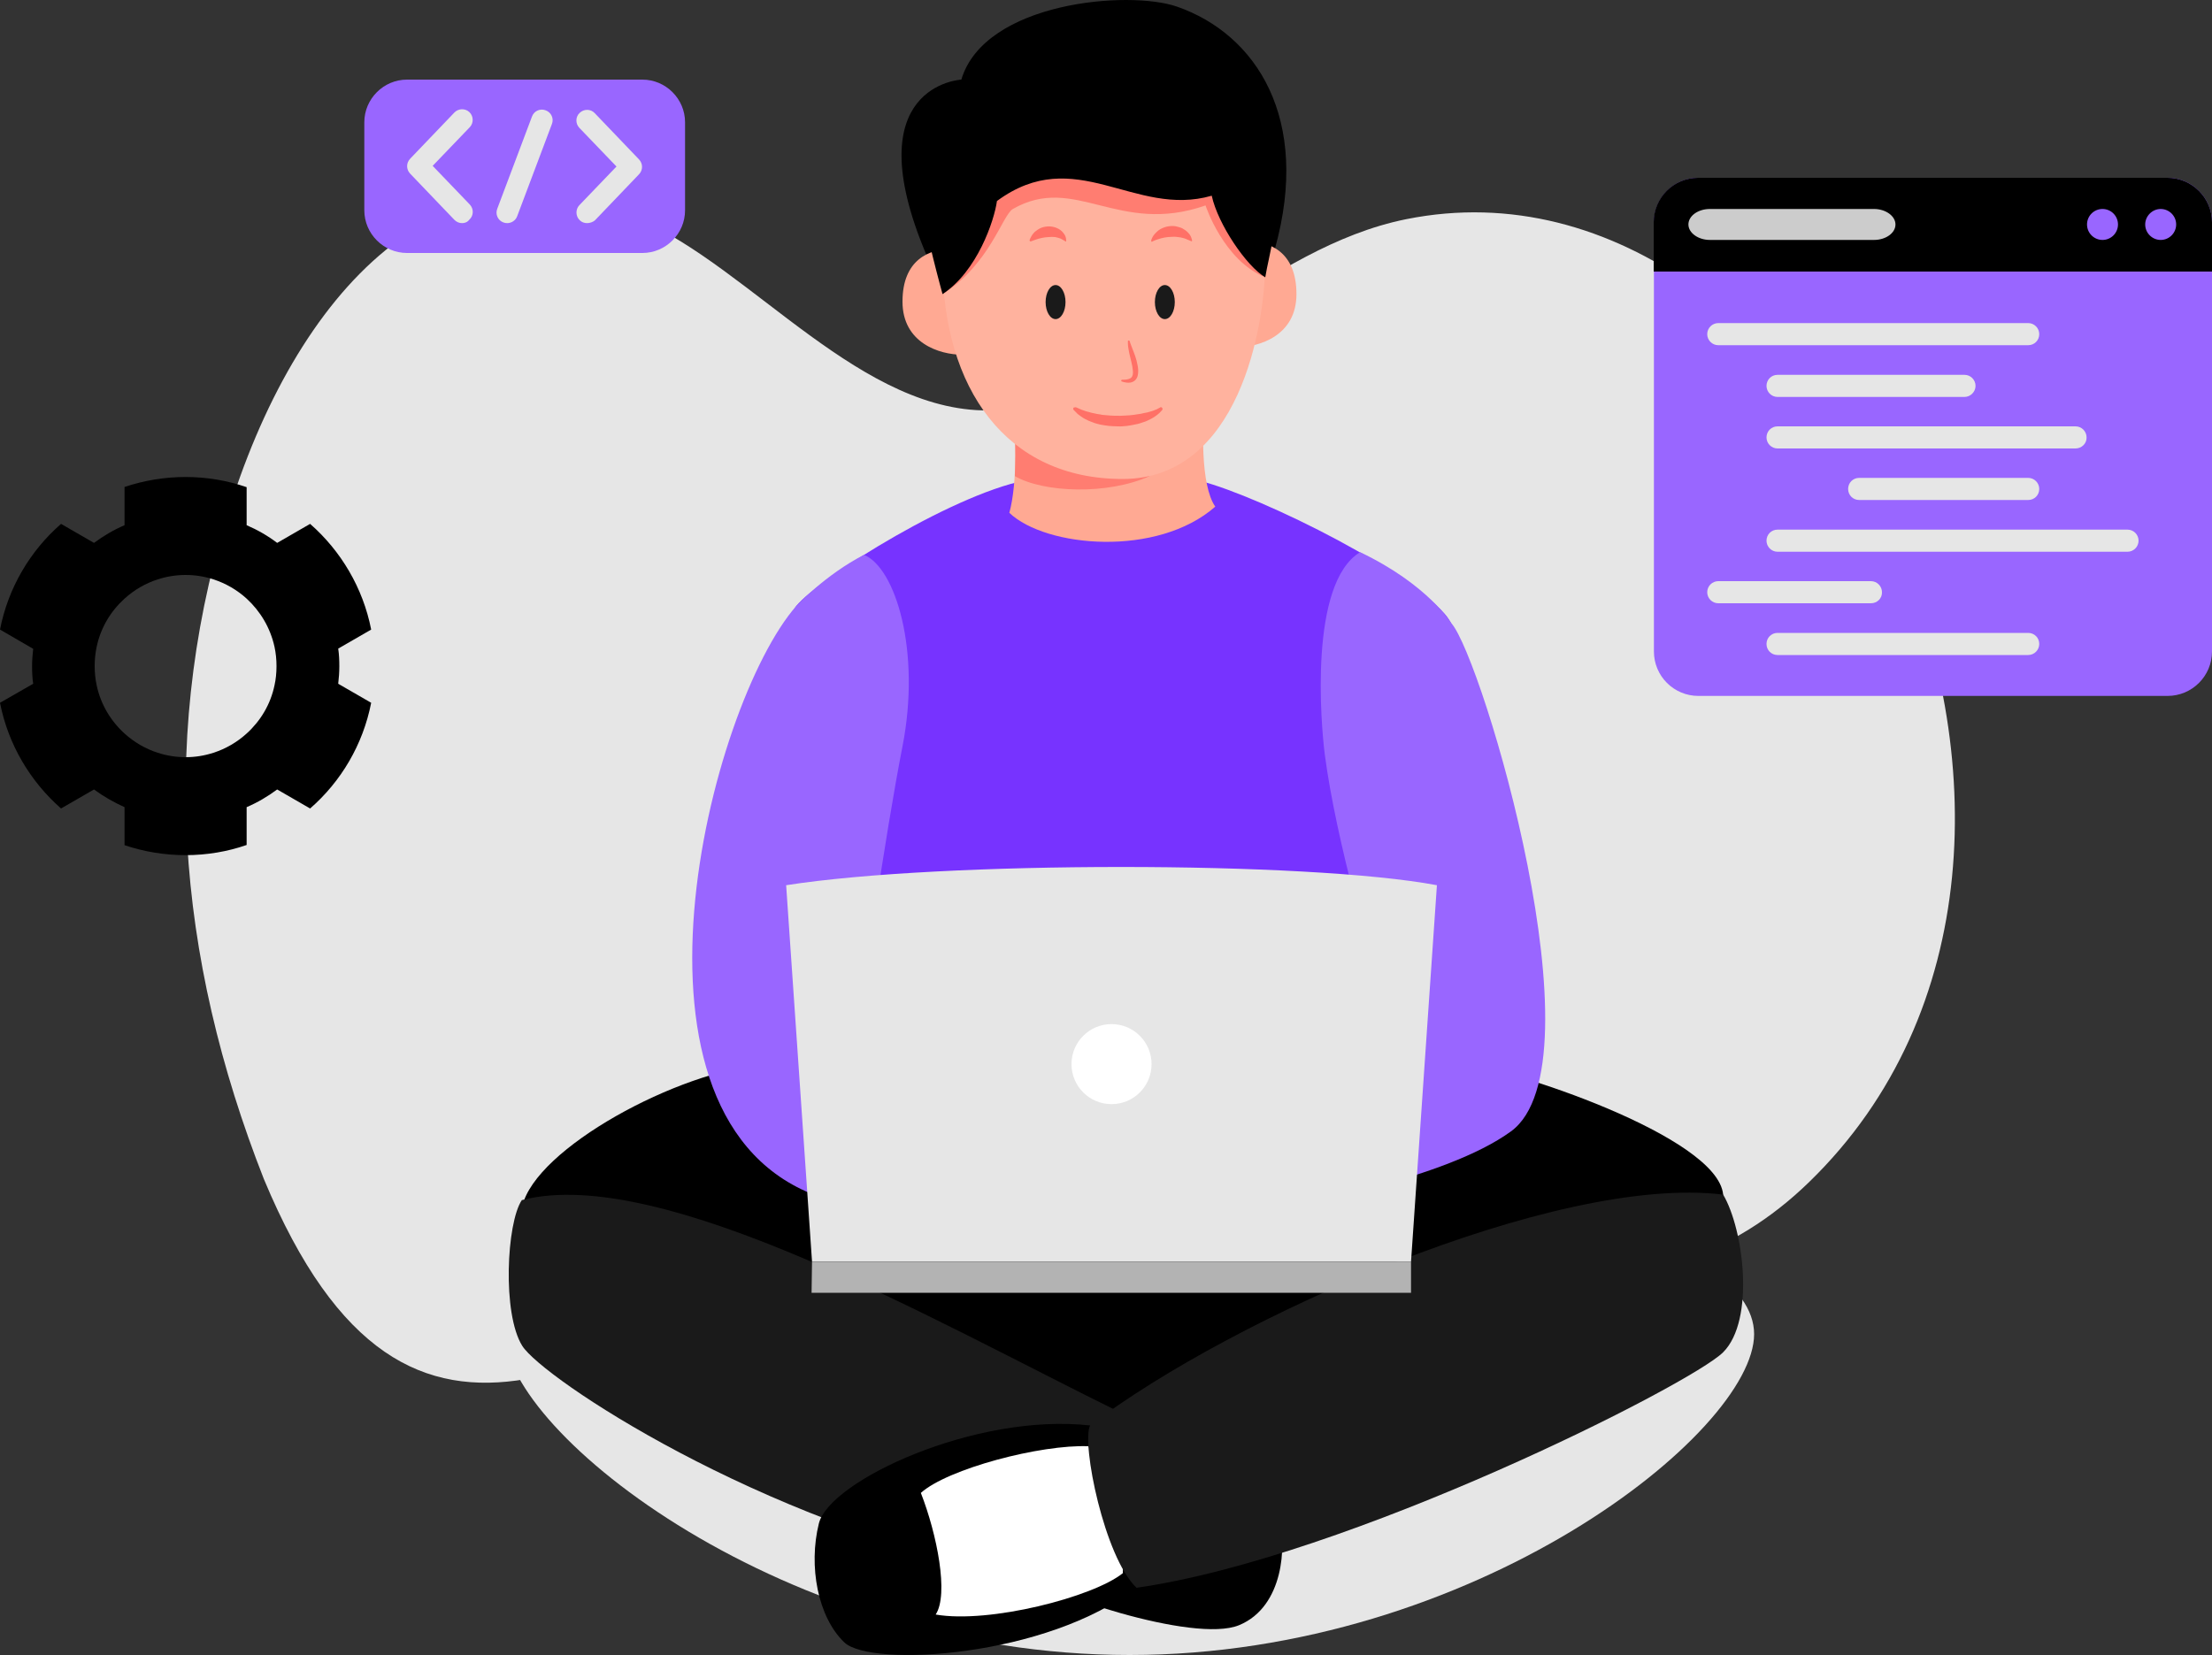 <?xml version="1.0" encoding="utf-8"?>
<!-- Generator: Adobe Illustrator 19.0.0, SVG Export Plug-In . SVG Version: 6.00 Build 0)  -->
<svg version="1.1" xmlns="http://www.w3.org/2000/svg" xmlns:xlink="http://www.w3.org/1999/xlink" x="0px" y="0px"
	 viewBox="0 0 1000 748.4" style="enable-background:new 0 0 1000 748.4;" xml:space="preserve">
<rect x="0" y="0" width="1000" height="748.4" fill="#333333" stroke="none"/>
<style type="text/css">
	.st0{fill:#E6E6E6;}
	.st1{fill:#9966FF;}
	.st2{fill:#CCCCCC;}
	.st3{fill:#1A1A1A;}
	.st4{fill:#FFFFFF;}
	.st5{fill:#7733FF;}
	.st6{fill:#B3B3B3;}
	.st7{fill:#FFA993;}
	.st8{fill:#FF7D71;}
	.st9{fill:#FFB29E;}
	.st10{fill:#FF7167;}
</style>
<g id="Layer_3">
</g>
<g id="Layer_1">
</g>
<g id="Layer_2">
	<g>
		<path class="st0" d="M119.3,533.2c66.4,159.4,158.1,74.3,274.7,22.3c67.5-30.1,116.2-31.9,185.2-6.4
			c78.5,29,168.6,53.5,238.6-14.5c157.9-153.2,6.4-473.3-182-435.5c-63.8,12.8-112.6,73.1-175,85.1
			c-60.7,11.7-111.1-52.9-162.3-80.4C208,55.2,138.5,124.4,105.4,224.7C70.8,329.7,79.9,433,119.3,533.2z"/>
		<g>
			<path class="st1" d="M1000,100.5v194.1c0,11.1-9,20.1-20.1,20.1H767.8c-11.1,0-20.1-9-20.1-20.1V100.5c0-11.1,9-20.1,20.1-20.1
				h212.1C991,80.4,1000,89.5,1000,100.5z"/>
			<path d="M1000,100.5v22.3H747.6v-22.3c0-11.1,9-20.1,20.1-20.1h212.1C991,80.4,1000,89.5,1000,100.5z"/>
			<path class="st1" d="M969.8,101.5c0,3.9,3.2,7,7,7c3.9,0,7-3.2,7-7c0-3.9-3.2-7-7-7C973,94.5,969.8,97.7,969.8,101.5z"/>
			<circle class="st1" cx="950.5" cy="101.5" r="7"/>
			<path class="st2" d="M856.9,101.5c0,3.9-4.4,7-9.7,7h-74.2c-5.3,0-9.7-3.2-9.7-7c0-3.9,4.4-7,9.7-7h74.2
				C852.5,94.5,856.9,97.7,856.9,101.5z"/>
			<g>
				<g>
					<path class="st0" d="M916.9,156.1H776.8c-2.8,0-5-2.3-5-5c0-2.8,2.3-5,5-5h140.1c2.8,0,5,2.3,5,5
						C921.9,153.9,919.7,156.1,916.9,156.1z"/>
				</g>
				<g>
					<path class="st0" d="M888.1,179.5h-84.5c-2.8,0-5-2.3-5-5c0-2.8,2.2-5,5-5h84.5c2.8,0,5,2.3,5,5
						C893.1,177.2,890.8,179.5,888.1,179.5z"/>
				</g>
				<g>
					<path class="st0" d="M938.3,202.8H803.6c-2.8,0-5-2.3-5-5c0-2.8,2.2-5,5-5h134.7c2.8,0,5,2.3,5,5
						C943.4,200.5,941.1,202.8,938.3,202.8z"/>
				</g>
				<g>
					<path class="st0" d="M916.9,226.1h-76.4c-2.8,0-5-2.2-5-5c0-2.8,2.2-5,5-5h76.4c2.8,0,5,2.3,5,5
						C921.9,223.9,919.7,226.1,916.9,226.1z"/>
				</g>
				<g>
					<path class="st0" d="M961.8,249.5H803.6c-2.8,0-5-2.3-5-5c0-2.8,2.2-5,5-5h158.2c2.8,0,5,2.3,5,5
						C966.8,247.2,964.6,249.5,961.8,249.5z"/>
				</g>
				<g>
					<path class="st0" d="M845.8,272.8h-69c-2.8,0-5-2.3-5-5c0-2.8,2.3-5,5-5h69c2.8,0,5,2.3,5,5
						C850.9,270.6,848.6,272.8,845.8,272.8z"/>
				</g>
				<g>
					<path class="st0" d="M916.9,296.2H803.6c-2.8,0-5-2.2-5-5c0-2.8,2.2-5,5-5h113.3c2.8,0,5,2.2,5,5
						C921.9,293.9,919.7,296.2,916.9,296.2z"/>
				</g>
			</g>
		</g>
		<path d="M153.4,301.3c0-2.7-0.1-5.3-0.5-8l14.9-8.6c-3.7-18.9-13.7-35.6-27.6-47.8l-14.9,8.6c-4.2-3.2-8.9-5.9-13.8-8v-17.2
			c-8.7-3-18-4.6-27.6-4.6c-9.6,0-18.9,1.6-27.6,4.5v17.3c-4.9,2.1-9.5,4.8-13.8,8l-14.9-8.6c-14,12.2-23.9,28.9-27.6,47.8l15,8.7
			c-0.3,2.6-0.5,5.2-0.5,7.9c0,2.7,0.1,5.3,0.5,7.9L0,317.8c3.7,18.9,13.7,35.6,27.6,47.8l14.9-8.6c4.2,3.1,8.9,5.8,13.8,8v17.2
			c8.7,2.9,17.9,4.5,27.6,4.5c9.6,0,19-1.6,27.6-4.6V365c4.9-2.1,9.5-4.8,13.8-8l14.9,8.6c14-12.2,23.9-28.9,27.6-47.8l-14.9-8.6
			C153.2,306.6,153.4,304,153.4,301.3z M124.1,309.9c-1.8,8.6-6.3,16.1-12.6,21.8c-4.3,3.9-9.4,6.9-15,8.7c-4,1.3-8.2,2-12.6,2
			c-4.4,0-8.6-0.7-12.6-2c-5.6-1.8-10.7-4.8-15-8.7c-6.3-5.7-10.8-13.3-12.6-21.8c-0.6-2.8-0.9-5.7-0.9-8.7c0-3,0.3-5.9,0.9-8.7
			c1.8-8.6,6.3-16.1,12.6-21.8c4.3-3.9,9.4-6.9,15-8.7c4-1.3,8.2-2,12.6-2c4.4,0,8.6,0.7,12.6,2c5.6,1.8,10.7,4.8,15,8.7
			c6.2,5.7,10.7,13.2,12.6,21.8c0.6,2.8,0.9,5.7,0.9,8.7C125,304.3,124.7,307.2,124.1,309.9z"/>
		<g>
			<path class="st1" d="M309.7,95.1c0,10.6-8.7,19.3-19.3,19.3H184c-10.6,0-19.3-8.7-19.3-19.3V55.3c0-10.6,8.7-19.3,19.3-19.3
				h106.4c10.6,0,19.3,8.7,19.3,19.3V95.1z"/>
		</g>
		<g>
			<g>
				<path class="st0" d="M265.4,100.9c-1.2,0-2.4-0.4-3.3-1.3c-1.9-1.8-2-4.9-0.2-6.8l16.8-17.5l-16.8-17.5c-1.8-1.9-1.8-5,0.2-6.8
					c1.9-1.8,5-1.8,6.8,0.2l20,20.9c1.8,1.9,1.8,4.8,0,6.7l-20,20.9C268,100.4,266.7,100.9,265.4,100.9z"/>
			</g>
			<g>
				<path class="st0" d="M208.9,100.9c-1.3,0-2.5-0.5-3.5-1.5l-20-20.9c-1.8-1.9-1.8-4.8,0-6.7l20-20.9c1.8-1.9,4.9-2,6.8-0.2
					c1.9,1.8,2,4.9,0.2,6.8l-16.8,17.5l16.8,17.5c1.8,1.9,1.8,5-0.2,6.8C211.3,100.5,210.1,100.9,208.9,100.9z"/>
			</g>
			<g>
				<path class="st0" d="M229.3,100.9c-0.6,0-1.1-0.1-1.7-0.3c-2.5-0.9-3.8-3.7-2.8-6.2l15.7-41.7c0.9-2.5,3.7-3.8,6.2-2.8
					c2.5,0.9,3.8,3.7,2.8,6.2l-15.7,41.7C233.1,99.7,231.2,100.9,229.3,100.9z"/>
			</g>
		</g>
		<path class="st0" d="M793,603.3c0,44.3-126.4,145.1-282.3,145.1c-155.9,0-282.3-100.8-282.3-145.1c0-44.3,126.4-80.3,282.3-80.3
			C666.7,523,793,559,793,603.3z"/>
		<g>
			<path d="M661.7,481.2c19.4,1.4,114.8,32.4,117.3,59c2.4,26.6-200.7,143.9-289.7,142.7c-89-1.2-259.2-111.2-253.2-137.4
				s70.4-61.2,110-64.3C395.7,477.4,661.7,481.2,661.7,481.2z"/>
			<path d="M484.4,625.2c13.5,3.3,37.1,21.4,45.5,26.2c8.5,4.8,45.3,27.2,48.4,36.9s2.4,38.1-18.1,46.6
				c-20.6,8.5-89.5-15.1-98.5-23.6C451.3,644.2,484.4,625.2,484.4,625.2z"/>
			<path class="st3" d="M235.9,542.7c-6.9,10.3-8.9,51.4,0.2,65.9s107,79.8,220.1,102.8c-3.6-16.9,41.5-64.1,49.6-73
				C423.1,597.7,299,526.3,235.9,542.7z"/>
			<path d="M492.8,644.6c-51.8-5.8-117.8,25-122.6,44.3c-4.8,19.3-0.5,42.3,11.5,53.8c12.1,11.5,91.7,6.7,132-24.8
				C522,685.3,492.8,644.6,492.8,644.6z"/>
			<path class="st4" d="M492.1,654c-21.6-0.9-63.7,10.2-75.8,21.1c7.3,18.7,12.7,45.9,6.7,55c24.2,4.2,71.2-7.9,84.6-18.7
				C508.7,693.8,492.1,654,492.1,654z"/>
			<path class="st3" d="M779,540.2c9.3,15.7,14.5,56.8,0,71.3S609.7,704.3,513.8,718c-14.5-13.7-25-65.3-21-73.4
				C557.3,595.5,703.2,531,779,540.2z"/>
		</g>
		<g>
			<path class="st5" d="M653.3,417.3c2.6,32.6-13.9,36.3-25.4,44.1c-11.5,7.9-7.9,31.4-3.6,71.3c-26,20.6-166.9,51.4-244.8,9.7
				c1.8-11.5,3-42.9,1.2-56.8c-1.8-13.9-8.5-21.8-32-35.7S349.8,286.7,360,274c10.3-12.7,73.8-52.6,107-57.4c0,0,50.8-3,71.3,0
				c20.6,3,94.9,38.1,114.9,61.1C673.2,300.6,651.4,394.3,653.3,417.3z"/>
			<path class="st1" d="M582.3,545.5c3.2-0.8,70.9-12.1,100.8-33.9c41.8-30.5-12.9-213.6-26.9-229.7c0,0-10.7-17.6-41.3-32.2
				c-23.3,14-17.7,78.2-16,91.4c5.2,39.9,21.7,94.9,25.4,107.6c-8.9,9.7-51.6,29-51.6,29L582.3,545.5z"/>
			<path class="st1" d="M427.5,549.5c0,0-29,1.3-56.4-8.1C272.5,507.6,320.7,318.8,360,274c0,0,13.2-14.2,30.6-23.1
				c14.3,5.9,25.8,43.6,17.4,86.6c-7.9,40.3-19.2,118.5-19.2,126.6c8.9,6.4,34.7,19.3,34.7,19.3L427.5,549.5z"/>
			<path class="st0" d="M637.9,570.5H367.1l-11.7-170.2c70.2-11,235.6-11,294.2,0L637.9,570.5z"/>
			<circle class="st4" cx="502.5" cy="481.2" r="18.1"/>
			<polygon class="st6" points="637.9,570.5 637.9,584.6 366.9,584.6 367.1,570.5 			"/>
		</g>
		<g>
			<path class="st7" d="M544.6,181.5c-1,10.9-2,37.9,4.8,47.6c-26.2,23-76.6,18.5-93.1,2.8c3.6-12.9,3.6-39.5,0-48
				c-3.6-8.5,42.7-14.9,42.7-14.9L544.6,181.5z"/>
			<path d="M418.7,115c-32.3-76.6,15.9-79,15.9-79c10.5-35.2,75.7-40.6,97.5-33c35.9,12.5,60.6,50.7,44.3,109.4
				c0,0-20.2,88-68.8,87.8C458.7,200.1,418.7,115,418.7,115z"/>
			<path class="st7" d="M586.1,133c0,18.7-16.7,24-27,24c-10.4,0-7.4-16.7-7.4-27.1c0-10.5,1.4-20.8,11.8-20.8
				C573.9,109,586.1,113.8,586.1,133z"/>
			<path class="st7" d="M408,136.4c0,18.7,16.7,24,27,24s7.4-16.7,7.4-27.1s-1.4-20.8-11.8-20.8S408,117.3,408,136.4z"/>
			<path class="st8" d="M519.7,215.3c-19,8.6-48,7.5-60.9,0c0.2-5.9,0.4-13.4,0-17.7C474.1,202.5,519.7,215.3,519.7,215.3z"/>
			<path class="st9" d="M426.1,117.9c0,58,29,98.7,81.4,98.7c52.4,0,64.5-68.5,64.5-98.7S523.3,53,497.1,53
				C433.4,53,426.1,117.9,426.1,117.9z"/>
			<path class="st8" d="M426.1,133c21.4-13.5,27-35.7,31.8-38.5c28.1-16.1,47.6,12.2,87.1-1.6c0,0,8.1,24.9,27,32.5
				c0.9-16-19.5-43.4-31.5-54.3c-12-10.9-81.8-22.9-94.6,3.3C433,100.5,426.1,133,426.1,133z"/>
			<path d="M426.1,133c15.7-10.3,23.4-33.3,24.6-42.1c35.5-26.2,62.1,7.7,97.1-2.4c2.8,12.9,15.7,31.9,24.2,36.9
				c1.6-10.1,7.1-26.9,2.7-38.2c-4.4-11.3-9.8-51.2-79.6-53.2c-69.8-2-80.3,42.7-78.7,56.4C418.1,104.2,426.1,133,426.1,133z"/>
			<ellipse class="st3" cx="526.6" cy="136.6" rx="4.5" ry="7.7"/>
			<ellipse class="st3" cx="477.2" cy="136.6" rx="4.5" ry="7.7"/>
			<path class="st10" d="M520.4,108.8c0,0,0-0.1,0.1-0.3c0.1-0.2,0.1-0.5,0.3-0.8c0.3-0.7,0.8-1.5,1.6-2.3c0.4-0.4,0.8-0.8,1.3-1.2
				c0.5-0.4,1.1-0.7,1.7-1c0.6-0.3,1.3-0.5,2-0.7c0.7-0.2,1.4-0.2,2.2-0.3c0.7,0,1.5,0,2.2,0.2c0.7,0.1,1.4,0.4,2.1,0.6
				c0.7,0.2,1.2,0.7,1.8,1c0.5,0.3,1,0.8,1.4,1.2c0.8,0.8,1.3,1.7,1.5,2.4c0.3,0.7,0.3,1.1,0.3,1.1l0,0.2c0,0.1-0.1,0.2-0.2,0.2
				c0,0-0.1,0-0.1,0c0,0-0.3-0.1-0.7-0.3c-0.5-0.2-1.1-0.5-1.9-0.8c-0.4-0.2-0.9-0.3-1.3-0.4c-0.5-0.1-1-0.3-1.5-0.3
				c-1.1-0.2-2.2-0.3-3.4-0.2c-2.3,0-4.6,0.5-6.3,1.1c-1.7,0.5-2.7,1.1-2.7,1.1c-0.1,0.1-0.2,0-0.3-0.1c0,0,0-0.1,0-0.1L520.4,108.8
				z"/>
			<path class="st10" d="M465.4,108.8c0,0,0.1-0.4,0.4-1.1c0.3-0.6,0.7-1.4,1.4-2.2c0.3-0.4,0.7-0.8,1.2-1.1c0.4-0.3,0.9-0.7,1.5-1
				c1.1-0.6,2.3-0.9,3.6-1c1.3-0.1,2.7,0.1,4,0.6c1.3,0.5,2.4,1.3,3.1,2.2c0.4,0.4,0.6,0.9,0.9,1.3c0.2,0.4,0.3,0.9,0.4,1.2
				c0.1,0.7,0.1,1.1,0.1,1.1l0,0.2c0,0.1-0.1,0.2-0.2,0.2c0,0-0.1,0-0.1,0c0,0-0.2-0.1-0.6-0.4c-0.4-0.3-1-0.5-1.6-0.9
				c-0.7-0.3-1.6-0.5-2.5-0.7c-1-0.1-2-0.1-3,0c-2.1,0.1-4.1,0.6-5.6,1.1c-1.5,0.5-2.5,0.9-2.5,0.9c-0.1,0-0.2,0-0.2-0.1
				c0,0,0-0.1,0-0.1L465.4,108.8z"/>
			<path class="st10" d="M510.7,154.3c0,0,0.1,0.3,0.3,0.9c0.2,0.6,0.5,1.4,0.9,2.4c0.8,2,1.9,4.7,2.4,7.7c0.3,1.5,0.4,3.1,0,4.7
				c-0.2,0.8-0.7,1.6-1.3,2.1c-0.6,0.5-1.4,0.8-2,0.9c-1.3,0.2-2.2-0.1-2.9-0.2c-0.6-0.2-1-0.3-1-0.3c-0.2-0.1-0.3-0.3-0.2-0.5
				c0.1-0.2,0.2-0.2,0.3-0.3l0,0c0,0,0.4,0,1,0c0.6,0,1.5-0.1,2.3-0.4c0.9-0.3,1.4-0.9,1.6-1.9c0.2-1,0-2.4-0.2-3.7
				c-0.5-2.7-1.4-5.5-1.7-7.7c-0.2-1.1-0.3-2-0.3-2.7c0-0.7,0-1,0-1l0,0c0-0.2,0.2-0.4,0.4-0.3C510.6,154,510.7,154.1,510.7,154.3z"
				/>
			<path class="st10" d="M486.5,184.2c0,0,0.6,0.3,1.6,0.7c0.5,0.3,1.2,0.5,1.8,0.7c0.7,0.3,1.4,0.5,2.3,0.7
				c0.9,0.3,1.8,0.5,2.9,0.7c1,0.3,2.1,0.3,3.2,0.6c1.1,0.1,2.3,0.2,3.5,0.3c1.2,0.1,2.4,0.1,3.6,0.1c1.2,0.1,2.4-0.1,3.6-0.1
				c1.2-0.1,2.4-0.1,3.5-0.3c1.1-0.2,2.2-0.3,3.3-0.5c1-0.2,2-0.5,2.9-0.6c0.9-0.3,1.7-0.5,2.4-0.7c0.7-0.3,1.3-0.5,1.8-0.7
				c0.9-0.5,1.5-0.8,1.5-0.8l0.1-0.1c0.4-0.2,0.8,0,1,0.4c0.1,0.3,0.1,0.6-0.1,0.8c0,0-0.4,0.5-1.3,1.4c-0.9,0.8-2.3,1.9-4.1,2.8
				c-0.9,0.4-1.9,1-3.1,1.3c-1.1,0.4-2.3,0.8-3.5,1c-1.2,0.3-2.6,0.5-3.9,0.7c-1.3,0.1-2.7,0.3-4.1,0.2c-1.4,0-2.7-0.1-4.1-0.2
				c-1.3-0.1-2.6-0.4-3.9-0.6c-1.2-0.3-2.5-0.6-3.6-1.1c-0.6-0.2-1.1-0.4-1.6-0.6c-0.5-0.3-1-0.5-1.4-0.7c-0.9-0.4-1.7-1-2.4-1.5
				c-0.7-0.5-1.3-0.9-1.7-1.4c-0.8-0.8-1.3-1.3-1.3-1.3c-0.3-0.3-0.3-0.8,0-1.1C485.9,184.2,486.3,184.1,486.5,184.2z"/>
		</g>
	</g>
</g>
</svg>
